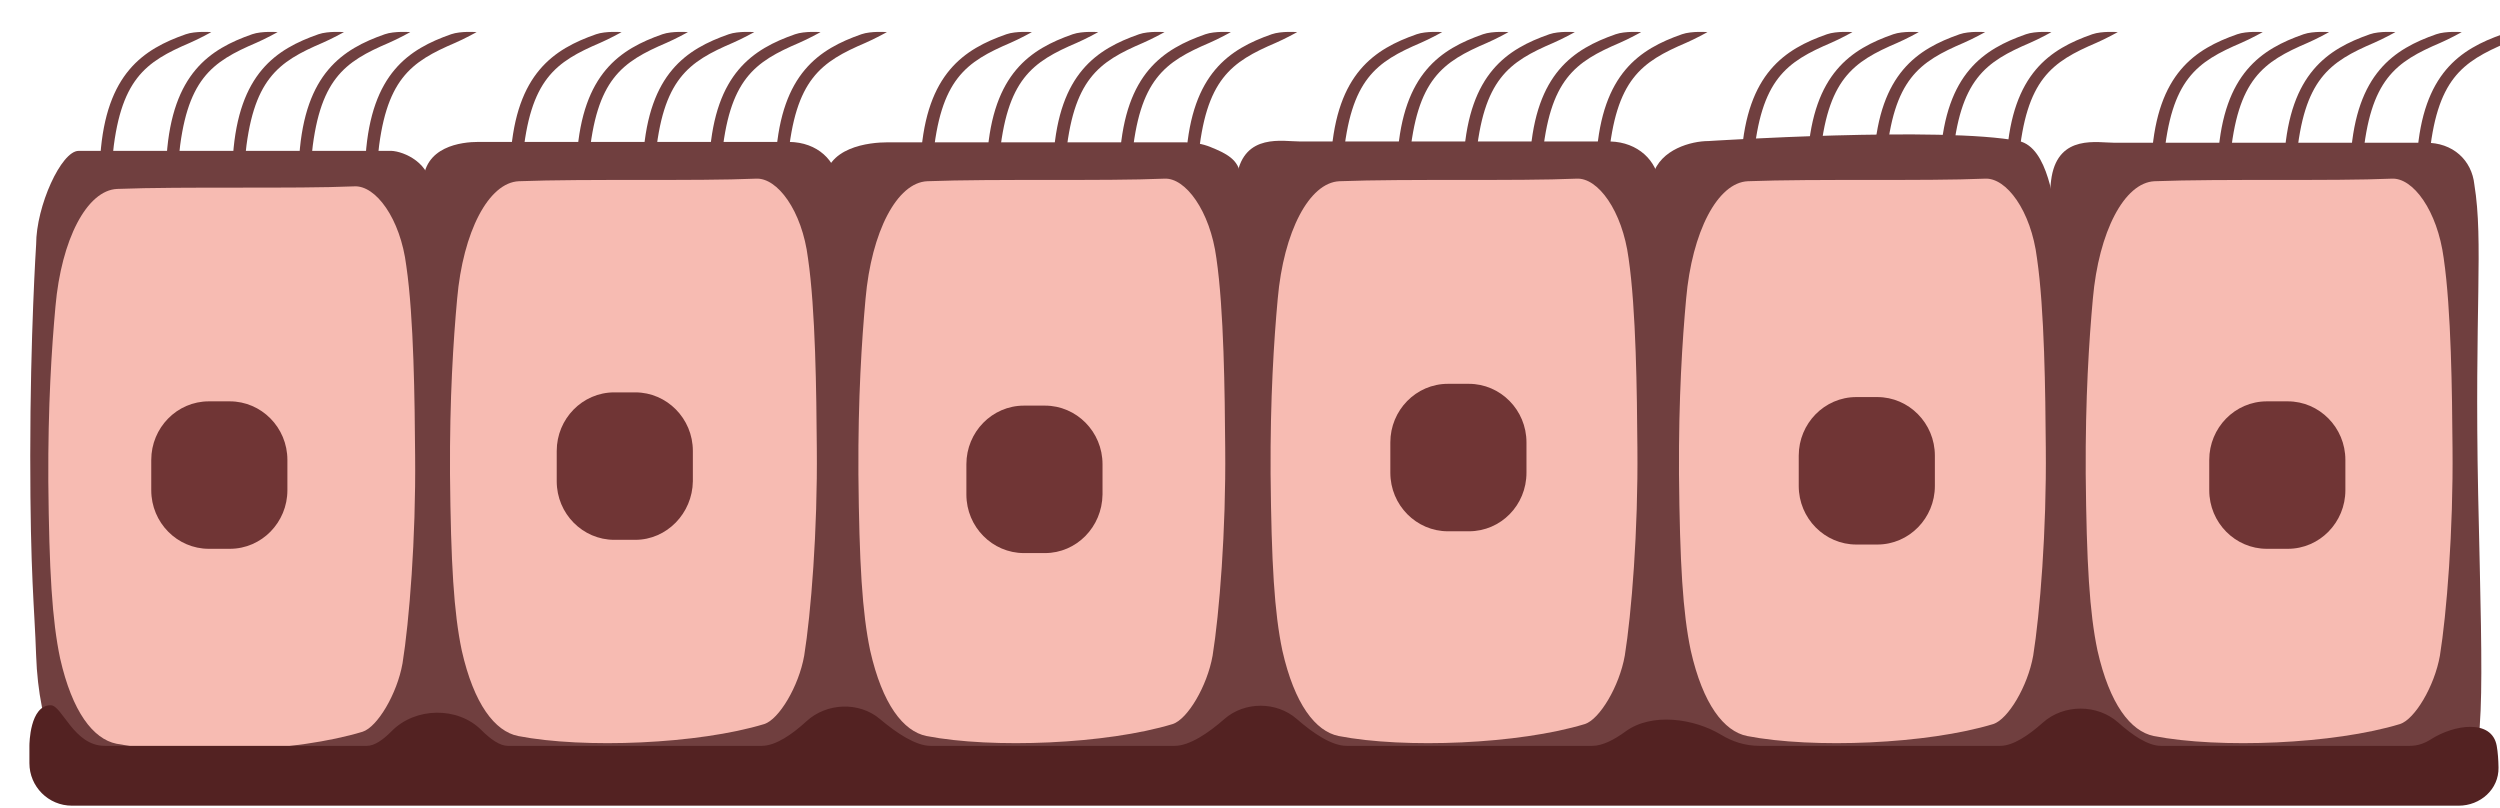 <svg width="588" height="190" viewBox="0 0 588 190" fill="none" xmlns="http://www.w3.org/2000/svg">
<g clip-path="url(#clip0_3055:503116)">
<path d="M101.294 43.529C102.48 49.661 102.875 82.735 102.974 106.963C103.073 134.608 102.678 168.989 102.282 175.222C101.393 186.984 93.191 185.175 86.767 185.175L22.532 185.074C14.725 185.074 9.092 171.201 8.499 154.212C8.103 142.45 7.115 135.614 7.115 107.164C7.115 78.714 8.499 57.503 8.499 57.503C8.499 48.455 14.428 35.487 18.48 35.487H91.51C94.08 35.286 100.602 37.698 101.294 43.529Z" fill="#703F3F"/>
<path d="M95.562 62.529C97.341 74.693 97.539 94.196 97.637 107.164C97.835 126.566 96.254 146.169 94.673 156.021C93.388 163.259 88.743 171 85.284 172.106C69.769 176.831 42.889 177.936 27.374 174.921C21.939 173.815 16.997 167.481 14.132 154.815C12.254 145.868 11.562 134.307 11.364 113.296C11.266 95.402 12.155 81.831 13.044 72.079C14.428 56.296 20.456 44.735 27.572 44.434C43.383 43.831 69.176 44.434 83.308 43.831C88.348 43.529 94.179 51.37 95.562 62.529Z" fill="#F7BBB2"/>
<path d="M54.056 129.079H49.115C41.703 129.079 35.576 122.947 35.576 115.307V108.169C35.576 100.63 41.604 94.397 49.115 94.397H54.056C61.468 94.397 67.595 100.529 67.595 108.169V115.307C67.595 122.847 61.567 129.079 54.056 129.079Z" fill="#703535"/>
<path d="M197.35 43.429C199.525 56.799 197.35 72.884 198.24 116.212C199.327 165.471 198.141 185.878 191.717 185.878C191.717 185.878 159.106 186.481 148.532 186.481C137.562 186.481 104.456 185.577 104.456 185.577C96.649 185.577 99.515 171.402 99.515 126.164C99.515 108.471 99.515 43.328 99.515 43.328C99.515 34.381 108.607 33.376 112.56 33.376H185.59C192.31 33.476 196.659 37.698 197.35 43.429Z" fill="#703F3F"/>
<path d="M190.038 60.72C191.817 72.884 192.014 92.386 192.113 105.355C192.311 124.757 190.729 144.36 189.148 154.212C187.864 161.45 183.219 169.19 179.76 170.296C164.245 175.021 137.365 176.127 121.849 173.111C116.414 172.005 111.473 165.672 108.607 153.005C106.729 144.058 106.038 132.497 105.84 111.487C105.741 93.593 106.631 80.021 107.52 70.27C108.904 54.487 114.932 42.926 122.047 42.624C137.859 42.021 163.652 42.624 177.784 42.021C182.824 41.72 188.654 49.561 190.038 60.72Z" fill="#F7BBB2"/>
<path d="M149.421 126.968H144.48C137.068 126.968 130.941 120.836 130.941 113.196V106.058C130.941 98.519 136.969 92.286 144.48 92.286H149.421C156.833 92.286 162.96 98.418 162.96 106.058V113.196C162.861 120.735 156.833 126.968 149.421 126.968Z" fill="#703535"/>
<path d="M291.727 41.418C293.012 55.693 292.616 84.444 292.616 110.984C292.616 133.704 298.941 165.672 293.012 179.344C290.442 189.397 255.162 185.979 245.774 185.577C236.089 185.175 199.228 185.979 199.228 185.979C191.421 185.979 194.682 163.762 195.67 126.265C196.066 108.571 193.892 43.429 193.892 43.429C193.892 34.481 204.663 33.476 208.715 33.476H278.682C280.659 33.476 282.734 33.778 284.71 34.582C288.169 35.989 291.529 37.497 291.727 41.418Z" fill="#703F3F"/>
<path d="M286.094 60.72C287.873 72.884 288.07 92.386 288.169 105.355C288.367 124.757 286.786 144.36 285.204 154.212C283.92 161.45 279.275 169.19 275.816 170.296C260.301 175.021 233.421 176.127 217.906 173.111C212.47 172.005 207.529 165.672 204.663 153.005C202.786 144.058 202.094 132.497 201.896 111.487C201.797 93.593 202.687 80.021 203.576 70.27C204.96 54.487 210.988 42.926 218.103 42.624C233.915 42.021 259.708 42.624 273.84 42.021C278.781 41.72 284.612 49.561 286.094 60.72Z" fill="#F7BBB2"/>
<path d="M245.774 130.085H240.833C233.421 130.085 227.294 123.952 227.294 116.312V109.175C227.294 101.635 233.322 95.402 240.833 95.402H245.774C253.186 95.402 259.313 101.534 259.313 109.175V116.312C259.214 123.952 253.186 130.085 245.774 130.085Z" fill="#703535"/>
<path d="M390.353 43.429C392.527 56.799 390.353 72.884 391.242 116.212C392.329 165.471 395.195 177.132 389.167 182.661C384.819 186.481 351.713 186.079 341.139 186.079C330.268 186.079 294.296 190.101 290.837 180.249C285.896 166.376 293.012 153.709 291.826 108.27C291.233 86.355 289.355 50.466 290.936 41.217C292.715 31.265 301.708 33.275 305.76 33.275H378.79C385.214 33.476 389.76 37.698 390.353 43.429Z" fill="#703F3F"/>
<path d="M383.04 60.72C384.818 72.884 385.016 92.386 385.115 105.355C385.313 124.757 383.731 144.36 382.15 154.212C380.866 161.45 376.221 169.19 372.762 170.296C357.247 175.021 330.367 176.127 314.851 173.111C309.416 172.005 304.475 165.672 301.609 153.005C299.731 144.058 299.04 132.497 298.842 111.487C298.743 93.593 299.633 80.021 300.522 70.27C301.906 54.487 307.934 42.926 315.049 42.624C330.861 42.021 356.654 42.624 370.786 42.021C375.826 41.72 381.557 49.561 383.04 60.72Z" fill="#F7BBB2"/>
<path d="M345.487 124.958H340.546C333.134 124.958 327.007 118.825 327.007 111.185V104.048C327.007 96.508 333.035 90.275 340.546 90.275H345.487C352.899 90.275 359.026 96.407 359.026 104.048V111.185C359.026 118.825 352.997 124.958 345.487 124.958Z" fill="#703535"/>
<path d="M484.038 53.682C486.113 67.053 485.817 84.243 485.817 110.884C485.817 133.603 487.694 153.206 486.508 164.466C484.631 181.455 483.445 187.085 477.021 187.085C477.021 187.085 444.014 186.783 434.922 186.381C425.04 185.778 392.725 189.899 389.661 183.064C387.092 177.032 387.784 163.46 388.772 125.862C389.167 108.27 383.732 58.407 388.772 41.116C390.551 35.085 397.864 33.175 401.817 33.175C401.817 33.175 456.96 29.656 474.847 33.175C481.765 34.682 483.148 48.153 484.038 53.682Z" fill="#703F3F"/>
<path d="M479.097 60.72C480.876 72.884 481.073 92.386 481.172 105.355C481.37 124.757 479.789 144.36 478.207 154.212C476.923 161.45 472.278 169.19 468.819 170.296C453.304 175.021 426.424 176.127 410.909 173.111C405.473 172.005 400.532 165.672 397.666 153.005C395.789 144.058 395.097 132.497 394.899 111.487C394.8 93.593 395.69 80.021 396.579 70.27C397.963 54.487 403.991 42.926 411.106 42.624C426.918 42.021 452.711 42.624 466.843 42.021C471.883 41.72 477.713 49.561 479.097 60.72Z" fill="#F7BBB2"/>
<path d="M441.543 128.074H436.602C429.191 128.074 423.063 121.942 423.063 114.302V107.164C423.063 99.624 429.092 93.391 436.602 93.391H441.543C448.955 93.391 455.082 99.524 455.082 107.164V114.302C455.082 121.841 449.054 128.074 441.543 128.074Z" fill="#703535"/>
<path d="M581.972 43.429C584.146 56.799 581.972 72.884 582.861 116.212C583.948 165.471 584.739 179.746 578.612 185.275C574.264 189.095 542.146 187.085 531.671 187.085C520.8 187.085 485.125 191.106 481.666 181.153C476.725 167.28 484.433 153.81 483.445 108.571C482.852 86.656 480.974 50.767 482.555 41.519C484.334 31.566 493.327 33.577 497.379 33.577H570.409C576.932 33.476 581.379 37.698 581.972 43.429Z" fill="#703F3F"/>
<path d="M574.758 60.72C576.537 72.884 576.734 92.386 576.833 105.355C577.031 124.757 575.45 144.36 573.868 154.212C572.584 161.45 567.939 169.19 564.48 170.296C548.965 175.021 522.085 176.127 506.57 173.111C501.134 172.005 496.193 165.672 493.327 153.005C491.45 144.058 490.758 132.497 490.56 111.487C490.461 93.593 491.351 80.021 492.24 70.27C493.624 54.487 499.652 42.926 506.767 42.624C522.579 42.021 548.372 42.624 562.504 42.021C567.544 41.72 573.275 49.561 574.758 60.72Z" fill="#F7BBB2"/>
<path d="M538.094 129.079H533.153C525.741 129.079 519.614 122.947 519.614 115.307V108.169C519.614 100.63 525.643 94.397 533.153 94.397H538.094C545.506 94.397 551.633 100.529 551.633 108.169V115.307C551.633 122.847 545.605 129.079 538.094 129.079Z" fill="#703535"/>
<g filter="url(#filter0_ii_3055:503116)">
<path d="M6.917 175.444C6.917 175.43 6.917 175.421 6.917 175.408C6.918 174.978 6.997 165.873 11.927 165.873C14.62 165.873 17.322 175.423 24.643 175.423C41.558 175.423 67.218 175.423 86.296 175.423C88.074 175.423 90.097 174.019 92.096 171.982C97.653 166.32 107.633 166.114 113.237 171.729C115.405 173.902 117.584 175.423 119.435 175.423C142.759 175.423 155.837 175.423 179.161 175.423C182.434 175.423 186.311 172.734 189.697 169.626C194.418 165.294 202.047 164.969 206.945 169.102C210.883 172.425 215.395 175.423 218.851 175.423C241.273 175.423 253.844 175.423 276.265 175.423C279.786 175.423 284.186 172.429 287.983 169.108C292.741 164.947 300.249 164.947 305.008 169.108C308.804 172.429 313.205 175.423 316.725 175.423C339.298 175.423 351.953 175.423 374.525 175.423C376.884 175.423 379.65 173.998 382.35 172.025C388.443 167.569 398.396 168.935 404.853 172.844C407.392 174.381 410.384 175.423 413.829 175.423C435.95 175.423 448.352 175.423 470.473 175.423C473.475 175.423 477.161 172.925 480.478 169.961C485.398 165.566 493.311 165.566 498.231 169.961C501.548 172.925 505.234 175.423 508.236 175.423C531.109 175.423 543.933 175.423 566.807 175.423C568.627 175.423 570.268 174.839 571.73 173.9C577.189 170.396 586.081 169.039 587.229 175.423C587.504 176.952 587.622 178.757 587.65 180.555C587.73 185.652 583.37 189.497 578.272 189.497H16.918C11.395 189.497 6.917 185.02 6.917 179.497V175.444Z" fill="#532222"/>
</g>
<path d="M49.7 7.556C49.7 7.556 46.756 9.175 44.7 10.056C34.2 14.556 28.128 18.562 26.4 37.556C25.4 39.056 24.3 40.656 23.2 42.156C23.2 40.256 23.4 38.456 23.6 36.556C24.972 17.298 33.7 11.556 43.7 8.056C45.994 7.253 49.7 7.556 49.7 7.556Z" fill="#703F3F"/>
<path d="M65.3 7.556C65.3 7.556 62.356 9.175 60.3 10.056C49.8 14.556 43.728 18.562 42 37.556C41 39.056 39.9 40.656 38.8 42.156C38.8 40.256 39 38.456 39.2 36.556C40.572 17.298 49.3 11.556 59.3 8.056C61.594 7.253 65.3 7.556 65.3 7.556Z" fill="#703F3F"/>
<path d="M80.9 7.556C80.9 7.556 77.956 9.175 75.9 10.056C65.4 14.556 59.328 18.562 57.6 37.556C56.6 39.056 55.5 40.656 54.4 42.156C54.4 40.256 54.6 38.456 54.8 36.556C56.173 17.298 64.9 11.556 74.9 8.056C77.194 7.253 80.9 7.556 80.9 7.556Z" fill="#703F3F"/>
<path d="M96.501 7.556C96.501 7.556 93.556 9.175 91.501 10.056C81.001 14.556 74.928 18.562 73.201 37.556C72.201 39.056 71.1 40.656 70.001 42.156C70.001 40.256 70.201 38.456 70.4 36.556C71.773 17.298 80.501 11.556 90.501 8.056C92.794 7.253 96.501 7.556 96.501 7.556Z" fill="#703F3F"/>
<path d="M112.101 7.556C112.101 7.556 109.157 9.175 107.101 10.056C96.601 14.556 90.528 18.562 88.801 37.556C87.801 39.056 86.701 40.656 85.601 42.156C85.601 40.256 85.801 38.456 86.001 36.556C87.373 17.298 96.101 11.556 106.101 8.056C108.394 7.253 112.101 7.556 112.101 7.556Z" fill="#703F3F"/>
<path d="M146.201 7.556C146.201 7.556 143.257 9.175 141.201 10.056C130.701 14.556 124.628 18.562 122.901 37.556C121.901 39.056 120.801 40.656 119.701 42.156C119.701 40.256 119.901 38.456 120.101 36.556C121.473 17.298 130.201 11.556 140.201 8.056C142.494 7.253 146.201 7.556 146.201 7.556Z" fill="#703F3F"/>
<path d="M161.801 7.556C161.801 7.556 158.857 9.175 156.801 10.056C146.301 14.556 140.229 18.562 138.501 37.556C137.501 39.056 136.401 40.656 135.301 42.156C135.301 40.256 135.501 38.456 135.701 36.556C137.073 17.298 145.801 11.556 155.801 8.056C158.094 7.253 161.801 7.556 161.801 7.556Z" fill="#703F3F"/>
<path d="M177.401 7.556C177.401 7.556 174.457 9.175 172.401 10.056C161.901 14.556 155.829 18.562 154.101 37.556C153.101 39.056 152.001 40.656 150.901 42.156C150.901 40.256 151.101 38.456 151.301 36.556C152.673 17.298 161.401 11.556 171.401 8.056C173.694 7.253 177.401 7.556 177.401 7.556Z" fill="#703F3F"/>
<path d="M193.001 7.556C193.001 7.556 190.057 9.175 188.001 10.056C177.501 14.556 171.429 18.562 169.701 37.556C168.701 39.056 167.601 40.656 166.501 42.156C166.501 40.256 166.701 38.456 166.901 36.556C168.273 17.298 177.001 11.556 187.001 8.056C189.295 7.253 193.001 7.556 193.001 7.556Z" fill="#703F3F"/>
<path d="M208.601 7.556C208.601 7.556 205.657 9.175 203.601 10.056C193.101 14.556 187.029 18.562 185.301 37.556C184.301 39.056 183.201 40.656 182.101 42.156C182.101 40.256 182.301 38.456 182.501 36.556C183.873 17.298 192.601 11.556 202.601 8.056C204.895 7.253 208.601 7.556 208.601 7.556Z" fill="#703F3F"/>
<path d="M242.701 7.556C242.701 7.556 239.757 9.175 237.701 10.056C227.201 14.556 221.129 18.562 219.401 37.556C218.401 39.056 217.301 40.656 216.201 42.156C216.201 40.256 216.401 38.456 216.601 36.556C217.973 17.298 226.701 11.556 236.701 8.056C238.995 7.253 242.701 7.556 242.701 7.556Z" fill="#703F3F"/>
<path d="M258.301 7.556C258.301 7.556 255.357 9.175 253.301 10.056C242.801 14.556 236.729 18.562 235.001 37.556C234.001 39.056 232.901 40.656 231.801 42.156C231.801 40.256 232.001 38.456 232.201 36.556C233.573 17.298 242.301 11.556 252.301 8.056C254.595 7.253 258.301 7.556 258.301 7.556Z" fill="#703F3F"/>
<path d="M273.901 7.556C273.901 7.556 270.957 9.175 268.901 10.056C258.401 14.556 252.329 18.562 250.601 37.556C249.601 39.056 248.501 40.656 247.401 42.156C247.401 40.256 247.601 38.456 247.801 36.556C249.174 17.298 257.901 11.556 267.901 8.056C270.195 7.253 273.901 7.556 273.901 7.556Z" fill="#703F3F"/>
<path d="M289.501 7.556C289.501 7.556 286.557 9.175 284.501 10.056C274.001 14.556 267.929 18.562 266.201 37.556C265.201 39.056 264.101 40.656 263.001 42.156C263.001 40.256 263.201 38.456 263.401 36.556C264.774 17.298 273.501 11.556 283.501 8.056C285.795 7.253 289.501 7.556 289.501 7.556Z" fill="#703F3F"/>
<path d="M305.102 7.556C305.102 7.556 302.158 9.175 300.102 10.056C289.602 14.556 283.529 18.562 281.802 37.556C280.802 39.056 279.702 40.656 278.602 42.156C278.602 40.256 278.802 38.456 279.002 36.556C280.374 17.298 289.102 11.556 299.102 8.056C301.395 7.253 305.102 7.556 305.102 7.556Z" fill="#703F3F"/>
<path d="M339.201 7.556C339.201 7.556 336.257 9.175 334.201 10.056C323.701 14.556 317.629 18.562 315.901 37.556C314.901 39.056 313.801 40.656 312.701 42.156C312.701 40.256 312.901 38.456 313.101 36.556C314.473 17.298 323.201 11.556 333.201 8.056C335.495 7.253 339.201 7.556 339.201 7.556Z" fill="#703F3F"/>
<path d="M354.801 7.556C354.801 7.556 351.857 9.175 349.801 10.056C339.301 14.556 333.229 18.562 331.501 37.556C330.501 39.056 329.401 40.656 328.301 42.156C328.301 40.256 328.501 38.456 328.701 36.556C330.073 17.298 338.801 11.556 348.801 8.056C351.095 7.253 354.801 7.556 354.801 7.556Z" fill="#703F3F"/>
<path d="M370.401 7.556C370.401 7.556 367.457 9.175 365.401 10.056C354.901 14.556 348.829 18.562 347.101 37.556C346.101 39.056 345.001 40.656 343.901 42.156C343.901 40.256 344.101 38.456 344.301 36.556C345.674 17.298 354.401 11.556 364.401 8.056C366.695 7.253 370.401 7.556 370.401 7.556Z" fill="#703F3F"/>
<path d="M386.001 7.556C386.001 7.556 383.057 9.175 381.001 10.056C370.501 14.556 364.429 18.562 362.701 37.556C361.701 39.056 360.601 40.656 359.501 42.156C359.501 40.256 359.701 38.456 359.901 36.556C361.274 17.298 370.001 11.556 380.001 8.056C382.295 7.253 386.001 7.556 386.001 7.556Z" fill="#703F3F"/>
<path d="M401.602 7.556C401.602 7.556 398.658 9.175 396.602 10.056C386.102 14.556 380.029 18.562 378.302 37.556C377.302 39.056 376.202 40.656 375.102 42.156C375.102 40.256 375.302 38.456 375.502 36.556C376.874 17.298 385.602 11.556 395.602 8.056C397.895 7.253 401.602 7.556 401.602 7.556Z" fill="#703F3F"/>
<path d="M435.702 7.556C435.702 7.556 432.758 9.175 430.702 10.056C420.202 14.556 414.129 18.562 412.402 37.556C411.402 39.056 410.302 40.656 409.202 42.156C409.202 40.256 409.402 38.456 409.602 36.556C410.974 17.298 419.702 11.556 429.702 8.056C431.995 7.253 435.702 7.556 435.702 7.556Z" fill="#703F3F"/>
<path d="M451.302 7.556C451.302 7.556 448.358 9.175 446.302 10.056C435.802 14.556 429.73 18.562 428.002 37.556C427.002 39.056 425.902 40.656 424.802 42.156C424.802 40.256 425.002 38.456 425.202 36.556C426.574 17.298 435.302 11.556 445.302 8.056C447.595 7.253 451.302 7.556 451.302 7.556Z" fill="#703F3F"/>
<path d="M466.902 7.556C466.902 7.556 463.958 9.175 461.902 10.056C451.402 14.556 445.33 18.562 443.602 37.556C442.602 39.056 441.502 40.656 440.402 42.156C440.402 40.256 440.602 38.456 440.802 36.556C442.174 17.298 450.902 11.556 460.902 8.056C463.195 7.253 466.902 7.556 466.902 7.556Z" fill="#703F3F"/>
<path d="M482.502 7.556C482.502 7.556 479.558 9.175 477.502 10.056C467.002 14.556 460.93 18.562 459.202 37.556C458.202 39.056 457.102 40.656 456.002 42.156C456.002 40.256 456.202 38.456 456.402 36.556C457.774 17.298 466.502 11.556 476.502 8.056C478.795 7.253 482.502 7.556 482.502 7.556Z" fill="#703F3F"/>
<path d="M498.102 7.556C498.102 7.556 495.158 9.175 493.102 10.056C482.602 14.556 476.53 18.562 474.802 37.556C473.802 39.056 472.702 40.656 471.602 42.156C471.602 40.256 471.802 38.456 472.002 36.556C473.374 17.298 482.102 11.556 492.102 8.056C494.396 7.253 498.102 7.556 498.102 7.556Z" fill="#703F3F"/>
<path d="M532.202 7.556C532.202 7.556 529.258 9.175 527.202 10.056C516.702 14.556 510.63 18.562 508.902 37.556C507.902 39.056 506.802 40.656 505.702 42.156C505.702 40.256 505.902 38.456 506.102 36.556C507.474 17.298 516.202 11.556 526.202 8.056C528.496 7.253 532.202 7.556 532.202 7.556Z" fill="#703F3F"/>
<path d="M547.802 7.556C547.802 7.556 544.858 9.175 542.802 10.056C532.302 14.556 526.23 18.562 524.502 37.556C523.502 39.056 522.402 40.656 521.302 42.156C521.302 40.256 521.502 38.456 521.702 36.556C523.074 17.298 531.802 11.556 541.802 8.056C544.096 7.253 547.802 7.556 547.802 7.556Z" fill="#703F3F"/>
<path d="M563.402 7.556C563.402 7.556 560.458 9.175 558.402 10.056C547.902 14.556 541.83 18.562 540.102 37.556C539.102 39.056 538.002 40.656 536.902 42.156C536.902 40.256 537.102 38.456 537.302 36.556C538.675 17.298 547.402 11.556 557.402 8.056C559.696 7.253 563.402 7.556 563.402 7.556Z" fill="#703F3F"/>
<path d="M579.002 7.556C579.002 7.556 576.058 9.175 574.002 10.056C563.502 14.556 557.43 18.562 555.702 37.556C554.702 39.056 553.602 40.656 552.502 42.156C552.502 40.256 552.702 38.456 552.902 36.556C554.275 17.298 563.002 11.556 573.002 8.056C575.296 7.253 579.002 7.556 579.002 7.556Z" fill="#703F3F"/>
<path d="M594.603 7.556C594.603 7.556 591.659 9.175 589.603 10.056C579.103 14.556 573.03 18.562 571.303 37.556C570.303 39.056 569.203 40.656 568.103 42.156C568.103 40.256 568.303 38.456 568.503 36.556C569.875 17.298 578.603 11.556 588.603 8.056C590.896 7.253 594.603 7.556 594.603 7.556Z" fill="#703F3F"/>
</g>
<defs>
<filter id="filter0_ii_3055:503116" x="6.917" y="165.873" width="580.734" height="23.624" filterUnits="userSpaceOnUse" color-interpolation-filters="sRGB">
<feFlood flood-opacity="0" result="BackgroundImageFix"/>
<feBlend mode="normal" in="SourceGraphic" in2="BackgroundImageFix" result="shape"/>
<feColorMatrix in="SourceAlpha" type="matrix" values="0 0 0 0 0 0 0 0 0 0 0 0 0 0 0 0 0 0 127 0" result="hardAlpha"/>
<feOffset dy="4"/>
<feComposite in2="hardAlpha" operator="arithmetic" k2="-1" k3="1"/>
<feColorMatrix type="matrix" values="0 0 0 0 1 0 0 0 0 1 0 0 0 0 1 0 0 0 0.25 0"/>
<feBlend mode="normal" in2="shape" result="effect1_innerShadow_3055:503116"/>
<feColorMatrix in="SourceAlpha" type="matrix" values="0 0 0 0 0 0 0 0 0 0 0 0 0 0 0 0 0 0 127 0" result="hardAlpha"/>
<feOffset dy="-4"/>
<feComposite in2="hardAlpha" operator="arithmetic" k2="-1" k3="1"/>
<feColorMatrix type="matrix" values="0 0 0 0 0 0 0 0 0 0 0 0 0 0 0 0 0 0 0.25 0"/>
<feBlend mode="normal" in2="effect1_innerShadow_3055:503116" result="effect2_innerShadow_3055:503116"/>
</filter>
<clipPath id="clip0_3055:503116">
<rect width="588" height="190" fill="white"/>
</clipPath>
</defs>
</svg>
